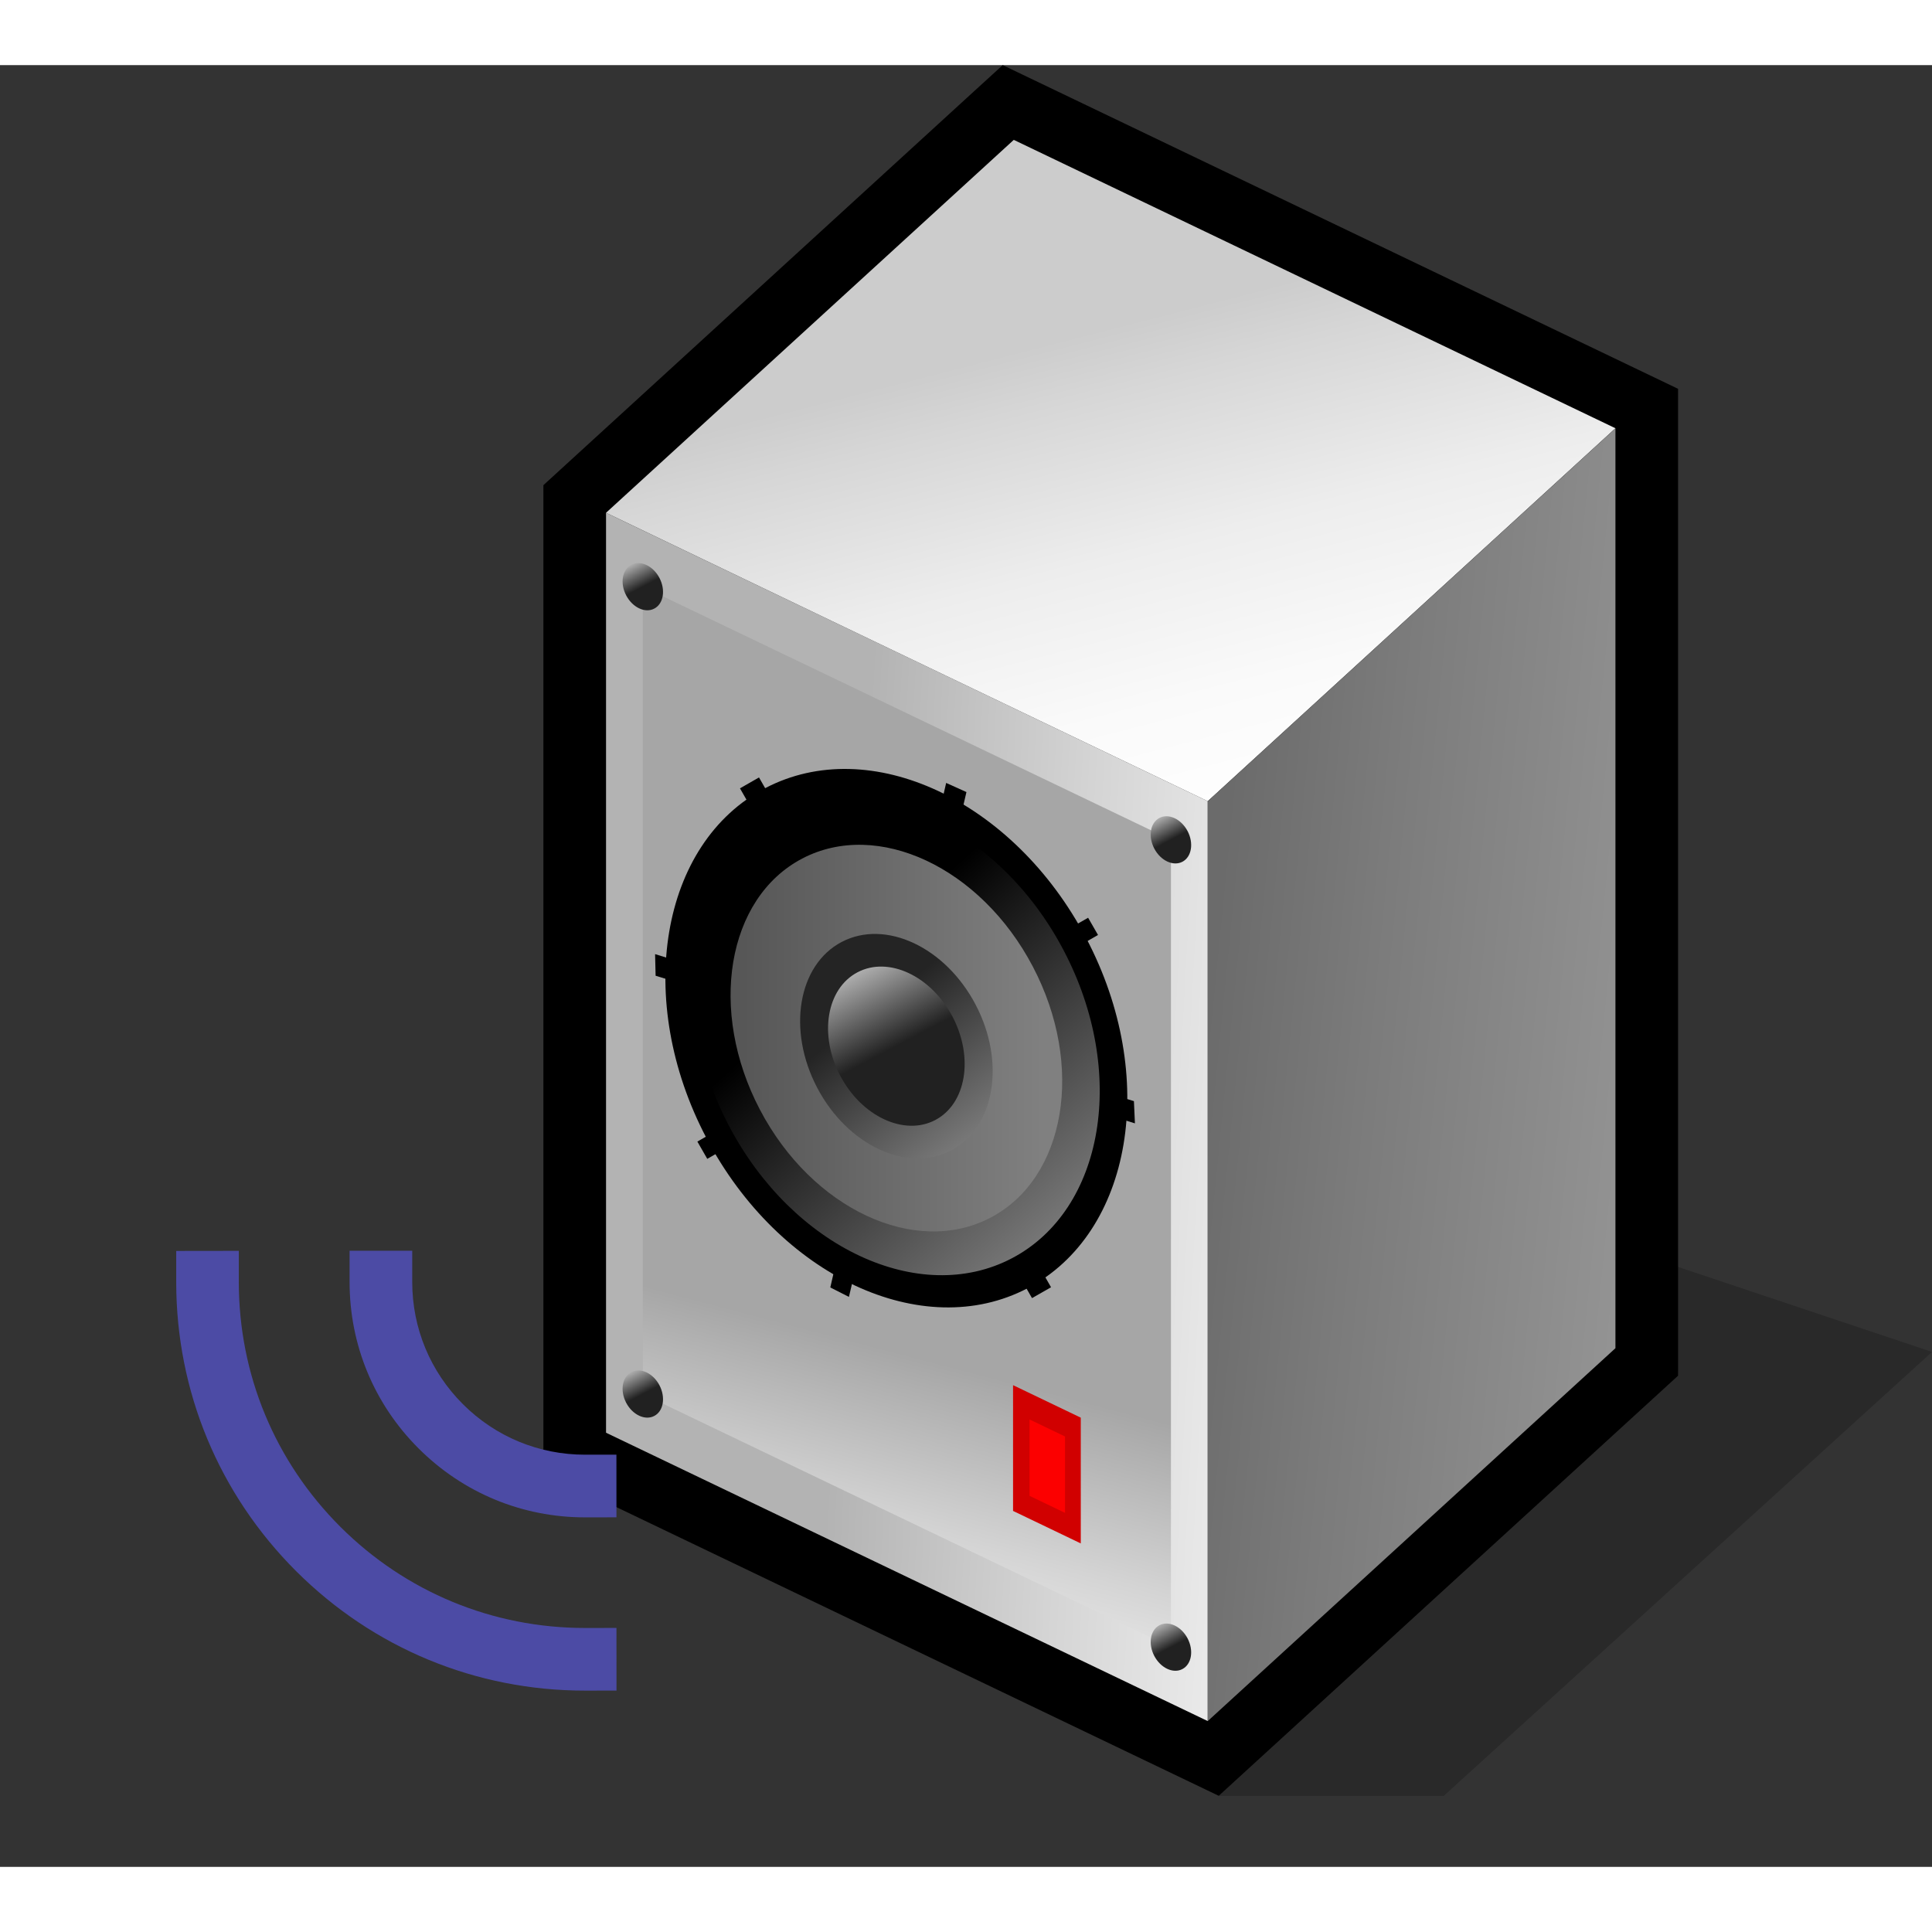 <?xml version="1.0" encoding="UTF-8" standalone="no"?>
<!-- Created with Sodipodi ("http://www.sodipodi.com/") -->
<svg
   xmlns:dc="http://purl.org/dc/elements/1.1/"
   xmlns:cc="http://web.resource.org/cc/"
   xmlns:rdf="http://www.w3.org/1999/02/22-rdf-syntax-ns#"
   xmlns:svg="http://www.w3.org/2000/svg"
   xmlns="http://www.w3.org/2000/svg"
   xmlns:sodipodi="http://inkscape.sourceforge.net/DTD/sodipodi-0.dtd"
   xmlns:inkscape="http://www.inkscape.org/namespaces/inkscape"
   width="48pt"
   height="48pt"
   viewBox="0 0 48.208 44.958"
   overflow="visible"
   enable-background="new 0 0 48.208 44.958"
   xml:space="preserve"
   id="svg153"
   sodipodi:version="0.32"
   sodipodi:docname="stock_volume-med.svg"
   sodipodi:docbase="/home/joss/deb/gnome/Wasp"
   inkscape:version="0.42.2">
  <rect x="0" y="0" width="48.208" height="44.958" fill="#333333" stroke="none"/>
  <defs
   id="defs275" />
  <sodipodi:namedview
   id="base"
   inkscape:zoom="11.500000"
   inkscape:cx="29.083261"
   inkscape:cy="21.859069"
   inkscape:window-width="907"
   inkscape:window-height="627"
   inkscape:window-x="143"
   inkscape:window-y="79"
   inkscape:current-layer="Layer_1_2_" />
  <g
   id="Layer_1"
   stroke="#000000">
    <g
   id="Layer_1_2_">
      <path
   stroke="none"
   d="M24.241,0.711l-10.682,9.77v24.627l16.852,8.077l11.461-10.482V8.077L25.02,0L24.241,0.711z"
   id="path157" />
      <path
   stroke="none"
   d="M25.296,1.865L15.122,11.17v22.955l15.014,7.195l10.173-9.305V9.062L25.296,1.865z"
   id="path158" />
      <linearGradient
   id="XMLID_1_"
   gradientUnits="userSpaceOnUse"
   x1="-203.692"
   y1="381.475"
   x2="-215.107"
   y2="382.095"
   gradientTransform="matrix(1 0 0 -1 236.24 408.26)">
        <stop
   offset="0"
   style="stop-color:#F2F2F2"
   id="stop160" />
        <stop
   offset="0.506"
   style="stop-color:#D4D4D4"
   id="stop161" />
        <stop
   offset="1"
   style="stop-color:#B3B3B3"
   id="stop162" />
      </linearGradient>
      <path
   fill="url(#XMLID_1_)"
   stroke="none"
   d="M30.136,41.32l-15.014-7.195V11.17l15.014,7.196V41.32z"
   id="path168" />
      <linearGradient
   id="XMLID_2_"
   gradientUnits="userSpaceOnUse"
   x1="-216.931"
   y1="369.402"
   x2="-215.07"
   y2="376.475"
   gradientTransform="matrix(1 0 0 -1 236.24 408.26)">
        <stop
   offset="0"
   style="stop-color:#F2F2F2"
   id="stop170" />
        <stop
   offset="0.43"
   style="stop-color:#D4D4D4"
   id="stop171" />
        <stop
   offset="1"
   style="stop-color:#A6A6A6"
   id="stop172" />
      </linearGradient>
      <path
   fill="url(#XMLID_2_)"
   stroke="none"
   d="M29.218,39.476L16.04,33.16V13.015l13.178,6.316V39.476z"
   id="path178" />
      <g
   id="g179">
        <path
   fill="#D10000"
   stroke="none"
   d="M26.968,36.887l-1.69-0.811v-3.138l1.69,0.811V36.887z"
   id="path180" />
      </g>
      <g
   id="g181">
        <path
   fill="#FC0000"
   stroke="none"
   d="M26.575,36.125L25.69,35.7v-1.906l0.885,0.425V36.125z"
   id="path182" />
      </g>
      <linearGradient
   id="XMLID_3_"
   gradientUnits="userSpaceOnUse"
   x1="-206.167"
   y1="388.984"
   x2="-209.394"
   y2="401.516"
   gradientTransform="matrix(1 0 0 -1 236.24 408.26)">
        <stop
   offset="0"
   style="stop-color:#FFFFFF"
   id="stop184" />
        <stop
   offset="0.266"
   style="stop-color:#FAFAFA"
   id="stop185" />
        <stop
   offset="0.567"
   style="stop-color:#EDEDED"
   id="stop186" />
        <stop
   offset="0.884"
   style="stop-color:#D6D6D6"
   id="stop187" />
        <stop
   offset="1"
   style="stop-color:#CCCCCC"
   id="stop188" />
      </linearGradient>
      <path
   fill="url(#XMLID_3_)"
   stroke="none"
   d="M30.136,18.367L15.122,11.17l10.174-9.305l15.013,7.196L30.136,18.367z"
   id="path198" />
      <linearGradient
   id="XMLID_4_"
   gradientUnits="userSpaceOnUse"
   x1="-193.682"
   y1="382.344"
   x2="-206.213"
   y2="383.585"
   gradientTransform="matrix(1 0 0 -1 236.24 408.26)">
        <stop
   offset="0"
   style="stop-color:#999999"
   id="stop200" />
        <stop
   offset="0.684"
   style="stop-color:#7B7B7B"
   id="stop201" />
        <stop
   offset="1"
   style="stop-color:#6B6B6B"
   id="stop202" />
      </linearGradient>
      <path
   fill="url(#XMLID_4_)"
   stroke="none"
   d="M40.309,32.016L30.136,41.32V18.367l10.173-9.305V32.016z"
   id="path208" />
      <linearGradient
   id="XMLID_5_"
   gradientUnits="userSpaceOnUse"
   x1="-220.488"
   y1="395.791"
   x2="-220.201"
   y2="395.244"
   gradientTransform="matrix(1 0 0 -1 236.24 408.26)">
        <stop
   offset="0"
   style="stop-color:#ADADAD"
   id="stop210" />
        <stop
   offset="1"
   style="stop-color:#212121"
   id="stop211" />
      </linearGradient>
      <path
   fill="url(#XMLID_5_)"
   stroke="none"
   d="M15.625,13.232c-0.159-0.301-0.101-0.644,0.128-0.765     c0.229-0.12,0.543,0.027,0.702,0.329c0.158,0.302,0.101,0.645-0.129,0.765C16.098,13.682,15.783,13.534,15.625,13.232z"
   id="path215" />
      <linearGradient
   id="XMLID_6_"
   gradientUnits="userSpaceOnUse"
   x1="-207.31"
   y1="389.476"
   x2="-207.023"
   y2="388.929"
   gradientTransform="matrix(1 0 0 -1 236.24 408.26)">
        <stop
   offset="0"
   style="stop-color:#ADADAD"
   id="stop217" />
        <stop
   offset="1"
   style="stop-color:#212121"
   id="stop218" />
      </linearGradient>
      <path
   fill="url(#XMLID_6_)"
   stroke="none"
   d="M28.802,19.549c-0.158-0.302-0.101-0.645,0.129-0.765     c0.229-0.12,0.543,0.027,0.702,0.329c0.158,0.302,0.101,0.645-0.129,0.765C29.275,19.998,28.96,19.851,28.802,19.549z"
   id="path222" />
      <linearGradient
   id="XMLID_7_"
   gradientUnits="userSpaceOnUse"
   x1="-220.487"
   y1="375.647"
   x2="-220.2"
   y2="375.1"
   gradientTransform="matrix(1 0 0 -1 236.24 408.26)">
        <stop
   offset="0"
   style="stop-color:#ADADAD"
   id="stop224" />
        <stop
   offset="1"
   style="stop-color:#212121"
   id="stop225" />
      </linearGradient>
      <path
   fill="url(#XMLID_7_)"
   stroke="none"
   d="M15.625,33.378c-0.159-0.302-0.101-0.645,0.128-0.765     c0.229-0.121,0.543,0.026,0.702,0.328c0.158,0.302,0.101,0.645-0.129,0.765C16.098,33.827,15.783,33.68,15.625,33.378z"
   id="path229" />
      <linearGradient
   id="XMLID_8_"
   gradientUnits="userSpaceOnUse"
   x1="-207.31"
   y1="369.33"
   x2="-207.024"
   y2="368.783"
   gradientTransform="matrix(1 0 0 -1 236.24 408.26)">
        <stop
   offset="0"
   style="stop-color:#ADADAD"
   id="stop231" />
        <stop
   offset="1"
   style="stop-color:#212121"
   id="stop232" />
      </linearGradient>
      <path
   fill="url(#XMLID_8_)"
   stroke="none"
   d="M28.802,39.694c-0.158-0.302-0.101-0.645,0.129-0.766     c0.229-0.12,0.543,0.027,0.702,0.329c0.158,0.302,0.101,0.644-0.129,0.765C29.275,40.144,28.96,39.996,28.802,39.694z"
   id="path236" />
      <path
   opacity="0.2"
   stroke="none"
   d="M30.411,43.187h5.613l12.184-11.078l-6.516-2.181l0.18,2.776L30.411,43.187z"
   id="path237" />
      <path
   fill="#4C4BA5"
   stroke="none"
   d="M8.723,29.585l0,0.781c0,1.569,0.612,3.044,1.723,4.152c1.11,1.109,2.585,1.72,4.155,1.719     l0.781-0.001l-0.001-1.563H14.6c-1.151,0.001-2.234-0.446-3.049-1.26c-0.815-0.814-1.264-1.896-1.265-3.048v-0.781H8.723z"
   id="path238" />
      <path
   fill="#4C4BA5"
   stroke="none"
   d="M4.397,29.589l0,0.781c0.001,2.724,1.064,5.283,2.992,7.209     c1.928,1.924,4.489,2.983,7.212,2.981l0.782-0.001l-0.001-1.563l-0.782,0.001c-2.306,0.001-4.475-0.896-6.107-2.524     c-1.633-1.631-2.533-3.799-2.534-6.104l0-0.782L4.397,29.589z"
   id="path239" />
      
      <path
   stroke="none"
   d="M18.464,18.046l7.287,12.72l0.475-0.271l-7.287-12.721L18.464,18.046z"
   id="path241" />
      <path
   stroke="none"
   d="M20.718,30.5l0.465,0.236l2.932-12.597l-0.506-0.228L20.718,30.5z"
   id="path242" />
      <path
   stroke="none"
   d="M17.401,26.86l0.247,0.431l9.75-5.586l-0.247-0.43L17.401,26.86z"
   id="path243" />
      <path
   stroke="none"
   d="M16.359,22.722l11.96,3.683l-0.025-0.554l-11.948-3.668L16.359,22.722z"
   id="path244" />
      <path
   stroke="none"
   d="M17.626,26.769c-1.81-3.444-1.154-7.353,1.466-8.727c2.618-1.375,6.207,0.304,8.015,3.749     c1.81,3.446,1.152,7.353-1.466,8.728C23.023,31.892,19.436,30.215,17.626,26.769z"
   id="path245" />
      <linearGradient
   id="XMLID_9_"
   gradientUnits="userSpaceOnUse"
   x1="-331.773"
   y1="520.871"
   x2="-334.028"
   y2="529.631"
   gradientTransform="matrix(0.885 -0.465 -0.465 -0.885 562.655 336.153)">
        <stop
   offset="0"
   style="stop-color:#808080"
   id="stop247" />
        <stop
   offset="1"
   style="stop-color:#000000"
   id="stop248" />
      </linearGradient>
      <path
   fill="url(#XMLID_9_)"
   stroke="none"
   d="M18.192,26.472c-1.592-3.034-1.016-6.475,1.292-7.685     c2.306-1.209,5.465,0.269,7.056,3.301c1.595,3.034,1.016,6.474-1.291,7.684C22.944,30.982,19.785,29.505,18.192,26.472z"
   id="path252" />
      <linearGradient
   id="XMLID_10_"
   gradientUnits="userSpaceOnUse"
   x1="-210.231"
   y1="383.981"
   x2="-223.683"
   y2="383.981"
   gradientTransform="matrix(1 0 0 -1 236.24 408.26)">
        <stop
   offset="0"
   style="stop-color:#808080"
   id="stop254" />
        <stop
   offset="1"
   style="stop-color:#363636"
   id="stop255" />
      </linearGradient>
      <path
   fill="url(#XMLID_10_)"
   stroke="none"
   d="M18.963,26.066c-1.299-2.474-0.828-5.28,1.052-6.267     c1.881-0.987,4.457,0.219,5.755,2.692c1.301,2.474,0.828,5.28-1.053,6.267C22.838,29.745,20.261,28.541,18.963,26.066z"
   id="path259" />
      <linearGradient
   id="XMLID_11_"
   gradientUnits="userSpaceOnUse"
   x1="-211.819"
   y1="381.165"
   x2="-214.548"
   y2="384.639"
   gradientTransform="matrix(1 0 0 -1 236.24 408.26)">
        <stop
   offset="0"
   style="stop-color:#808080"
   id="stop261" />
        <stop
   offset="1"
   style="stop-color:#242424"
   id="stop262" />
      </linearGradient>
      <path
   fill="url(#XMLID_11_)"
   stroke="none"
   d="M20.391,25.517c-0.754-1.436-0.481-3.065,0.611-3.638     c1.091-0.573,2.587,0.127,3.341,1.563c0.755,1.437,0.482,3.065-0.611,3.639C22.64,27.653,21.144,26.953,20.391,25.517z"
   id="path266" />
      <linearGradient
   id="XMLID_12_"
   gradientUnits="userSpaceOnUse"
   x1="-214.842"
   y1="385.625"
   x2="-213.874"
   y2="383.781"
   gradientTransform="matrix(1 0 0 -1 236.24 408.26)">
        <stop
   offset="0"
   style="stop-color:#ADADAD"
   id="stop268" />
        <stop
   offset="1"
   style="stop-color:#212121"
   id="stop269" />
      </linearGradient>
      <path
   fill="url(#XMLID_12_)"
   stroke="none"
   d="M20.965,25.215c-0.536-1.019-0.342-2.174,0.434-2.58     c0.773-0.406,1.833,0.091,2.369,1.108c0.535,1.02,0.342,2.175-0.434,2.581C22.561,26.729,21.5,26.233,20.965,25.215z"
   id="path273" />
    </g>
  </g>
</svg>